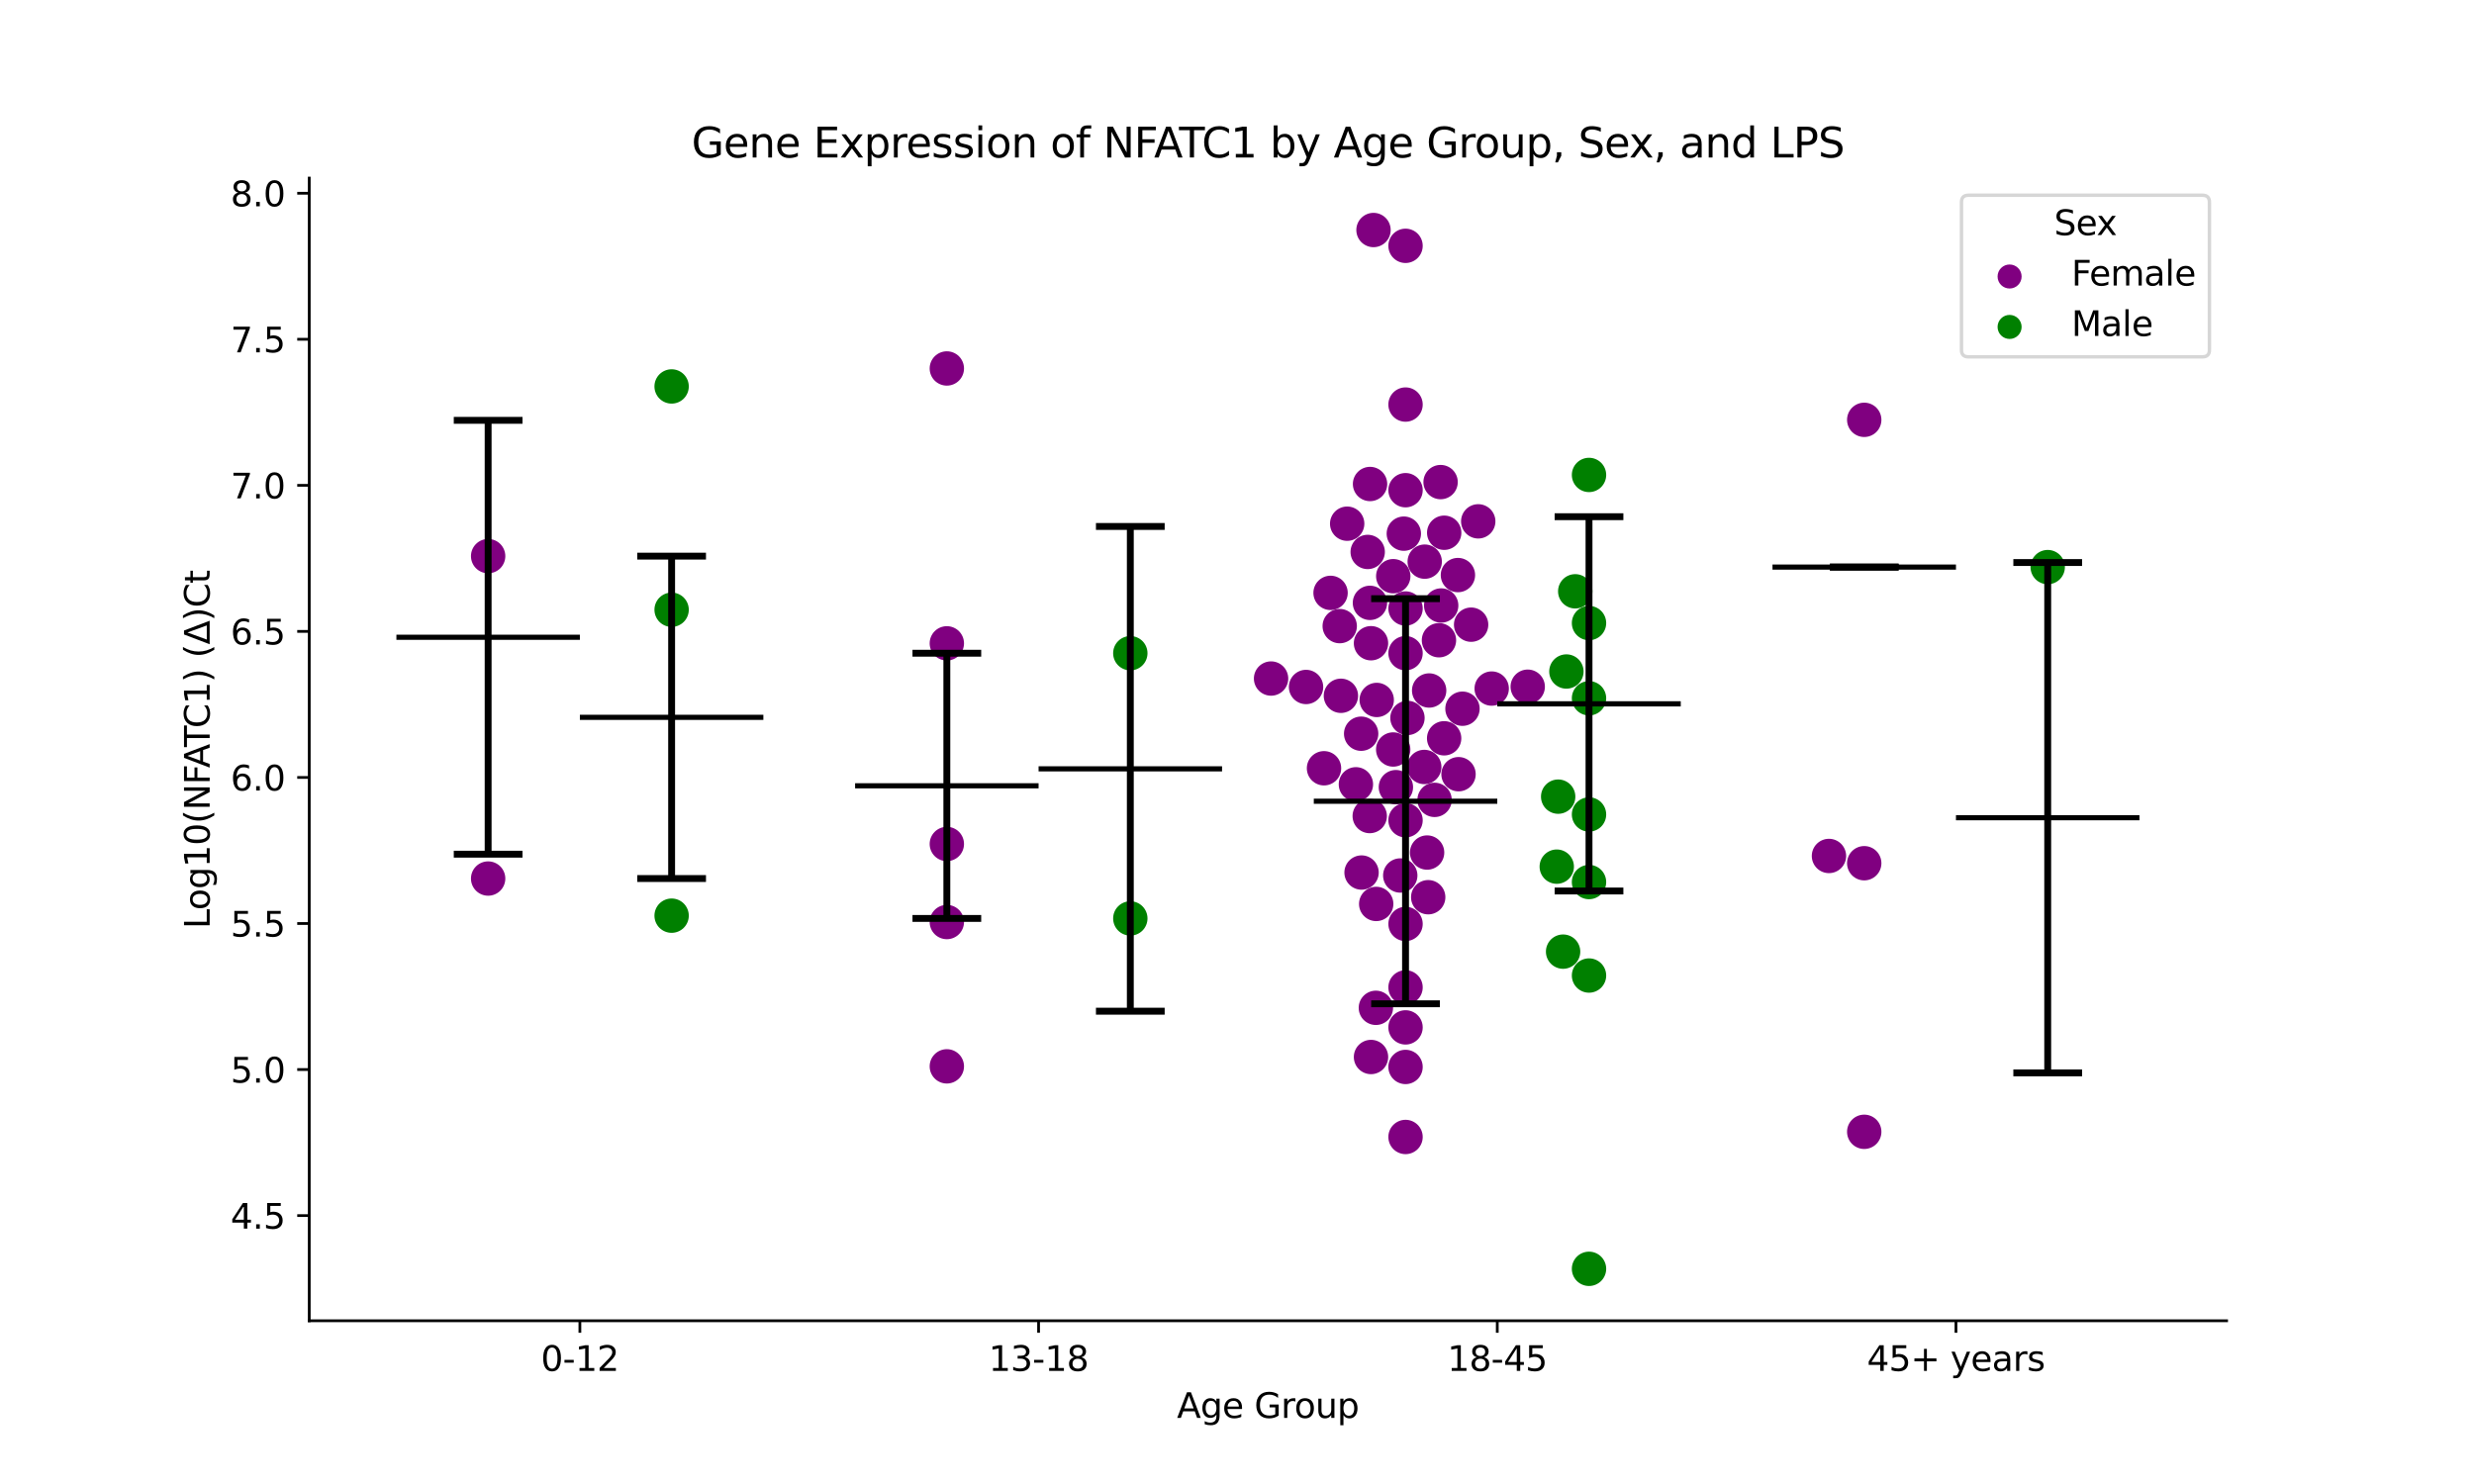 <?xml version="1.0" encoding="utf-8" standalone="no"?>
<!DOCTYPE svg PUBLIC "-//W3C//DTD SVG 1.1//EN"
  "http://www.w3.org/Graphics/SVG/1.1/DTD/svg11.dtd">
<svg xmlns:xlink="http://www.w3.org/1999/xlink" width="720pt" height="432pt" viewBox="0 0 720 432" xmlns="http://www.w3.org/2000/svg" version="1.1">
 <defs>
  <style type="text/css">*{stroke-linejoin: round; stroke-linecap: butt}</style>
 </defs>
 <g id="figure_1">
  <g id="patch_1">
   <path d="M 0 432 
L 720 432 
L 720 0 
L 0 0 
z
" style="fill: #ffffff"/>
  </g>
  <g id="axes_1">
   <g id="patch_2">
    <path d="M 90 384.48 
L 648 384.48 
L 648 51.84 
L 90 51.84 
z
" style="fill: #ffffff"/>
   </g>
   <g id="PathCollection_1">
    <defs>
     <path id="C0_0_4dd3516855" d="M 0 5 
C 1.326 5 2.598 4.473 3.536 3.536 
C 4.473 2.598 5 1.326 5 -0 
C 5 -1.326 4.473 -2.598 3.536 -3.536 
C 2.598 -4.473 1.326 -5 0 -5 
C -1.326 -5 -2.598 -4.473 -3.536 -3.536 
C -4.473 -2.598 -5 -1.326 -5 0 
C -5 1.326 -4.473 2.598 -3.536 3.536 
C -2.598 4.473 -1.326 5 0 5 
z
"/>
    </defs>
    <g clip-path="url(#pab71092d1f)">
     <use xlink:href="#C0_0_4dd3516855" x="142.062" y="161.891" style="fill: #800080"/>
    </g>
    <g clip-path="url(#pab71092d1f)">
     <use xlink:href="#C0_0_4dd3516855" x="142.062" y="255.749" style="fill: #800080"/>
    </g>
   </g>
   <g id="PathCollection_2">
    <defs>
     <path id="C1_0_93a04aa115" d="M 0 5 
C 1.326 5 2.598 4.473 3.536 3.536 
C 4.473 2.598 5 1.326 5 -0 
C 5 -1.326 4.473 -2.598 3.536 -3.536 
C 2.598 -4.473 1.326 -5 0 -5 
C -1.326 -5 -2.598 -4.473 -3.536 -3.536 
C -4.473 -2.598 -5 -1.326 -5 0 
C -5 1.326 -4.473 2.598 -3.536 3.536 
C -2.598 4.473 -1.326 5 0 5 
z
"/>
    </defs>
    <g clip-path="url(#pab71092d1f)">
     <use xlink:href="#C1_0_93a04aa115" x="195.459" y="266.556" style="fill: #008000"/>
    </g>
    <g clip-path="url(#pab71092d1f)">
     <use xlink:href="#C1_0_93a04aa115" x="195.459" y="112.495" style="fill: #008000"/>
    </g>
    <g clip-path="url(#pab71092d1f)">
     <use xlink:href="#C1_0_93a04aa115" x="195.459" y="177.498" style="fill: #008000"/>
    </g>
   </g>
   <g id="PathCollection_3">
    <defs>
     <path id="C2_0_2edaa7f73a" d="M 0 5 
C 1.326 5 2.598 4.473 3.536 3.536 
C 4.473 2.598 5 1.326 5 -0 
C 5 -1.326 4.473 -2.598 3.536 -3.536 
C 2.598 -4.473 1.326 -5 0 -5 
C -1.326 -5 -2.598 -4.473 -3.536 -3.536 
C -4.473 -2.598 -5 -1.326 -5 0 
C -5 1.326 -4.473 2.598 -3.536 3.536 
C -2.598 4.473 -1.326 5 0 5 
z
"/>
    </defs>
    <g clip-path="url(#pab71092d1f)">
     <use xlink:href="#C2_0_2edaa7f73a" x="275.555" y="245.687" style="fill: #800080"/>
    </g>
    <g clip-path="url(#pab71092d1f)">
     <use xlink:href="#C2_0_2edaa7f73a" x="275.555" y="310.422" style="fill: #800080"/>
    </g>
    <g clip-path="url(#pab71092d1f)">
     <use xlink:href="#C2_0_2edaa7f73a" x="275.555" y="107.262" style="fill: #800080"/>
    </g>
    <g clip-path="url(#pab71092d1f)">
     <use xlink:href="#C2_0_2edaa7f73a" x="275.555" y="268.411" style="fill: #800080"/>
    </g>
    <g clip-path="url(#pab71092d1f)">
     <use xlink:href="#C2_0_2edaa7f73a" x="275.555" y="187.28" style="fill: #800080"/>
    </g>
   </g>
   <g id="PathCollection_4">
    <defs>
     <path id="C3_0_cb6bc4c136" d="M 0 5 
C 1.326 5 2.598 4.473 3.536 3.536 
C 4.473 2.598 5 1.326 5 -0 
C 5 -1.326 4.473 -2.598 3.536 -3.536 
C 2.598 -4.473 1.326 -5 0 -5 
C -1.326 -5 -2.598 -4.473 -3.536 -3.536 
C -4.473 -2.598 -5 -1.326 -5 0 
C -5 1.326 -4.473 2.598 -3.536 3.536 
C -2.598 4.473 -1.326 5 0 5 
z
"/>
    </defs>
    <g clip-path="url(#pab71092d1f)">
     <use xlink:href="#C3_0_cb6bc4c136" x="328.952" y="267.358" style="fill: #008000"/>
    </g>
    <g clip-path="url(#pab71092d1f)">
     <use xlink:href="#C3_0_cb6bc4c136" x="328.952" y="190.154" style="fill: #008000"/>
    </g>
   </g>
   <g id="PathCollection_5">
    <defs>
     <path id="C4_0_6e3fc27bba" d="M 0 5 
C 1.326 5 2.598 4.473 3.536 3.536 
C 4.473 2.598 5 1.326 5 -0 
C 5 -1.326 4.473 -2.598 3.536 -3.536 
C 2.598 -4.473 1.326 -5 0 -5 
C -1.326 -5 -2.598 -4.473 -3.536 -3.536 
C -4.473 -2.598 -5 -1.326 -5 0 
C -5 1.326 -4.473 2.598 -3.536 3.536 
C -2.598 4.473 -1.326 5 0 5 
z
"/>
    </defs>
    <g clip-path="url(#pab71092d1f)">
     <use xlink:href="#C4_0_6e3fc27bba" x="409.048" y="287.431" style="fill: #800080"/>
    </g>
    <g clip-path="url(#pab71092d1f)">
     <use xlink:href="#C4_0_6e3fc27bba" x="400.663" y="203.76" style="fill: #800080"/>
    </g>
    <g clip-path="url(#pab71092d1f)">
     <use xlink:href="#C4_0_6e3fc27bba" x="409.048" y="117.77" style="fill: #800080"/>
    </g>
    <g clip-path="url(#pab71092d1f)">
     <use xlink:href="#C4_0_6e3fc27bba" x="414.497" y="223.268" style="fill: #800080"/>
    </g>
    <g clip-path="url(#pab71092d1f)">
     <use xlink:href="#C4_0_6e3fc27bba" x="389.894" y="182.263" style="fill: #800080"/>
    </g>
    <g clip-path="url(#pab71092d1f)">
     <use xlink:href="#C4_0_6e3fc27bba" x="408.549" y="155.348" style="fill: #800080"/>
    </g>
    <g clip-path="url(#pab71092d1f)">
     <use xlink:href="#C4_0_6e3fc27bba" x="398.72" y="140.895" style="fill: #800080"/>
    </g>
    <g clip-path="url(#pab71092d1f)">
     <use xlink:href="#C4_0_6e3fc27bba" x="420.3" y="155.082" style="fill: #800080"/>
    </g>
    <g clip-path="url(#pab71092d1f)">
     <use xlink:href="#C4_0_6e3fc27bba" x="434.123" y="200.446" style="fill: #800080"/>
    </g>
    <g clip-path="url(#pab71092d1f)">
     <use xlink:href="#C4_0_6e3fc27bba" x="409.048" y="268.963" style="fill: #800080"/>
    </g>
    <g clip-path="url(#pab71092d1f)">
     <use xlink:href="#C4_0_6e3fc27bba" x="415.325" y="248.18" style="fill: #800080"/>
    </g>
    <g clip-path="url(#pab71092d1f)">
     <use xlink:href="#C4_0_6e3fc27bba" x="398.037" y="160.674" style="fill: #800080"/>
    </g>
    <g clip-path="url(#pab71092d1f)">
     <use xlink:href="#C4_0_6e3fc27bba" x="409.048" y="238.784" style="fill: #800080"/>
    </g>
    <g clip-path="url(#pab71092d1f)">
     <use xlink:href="#C4_0_6e3fc27bba" x="428.135" y="181.844" style="fill: #800080"/>
    </g>
    <g clip-path="url(#pab71092d1f)">
     <use xlink:href="#C4_0_6e3fc27bba" x="380.092" y="199.983" style="fill: #800080"/>
    </g>
    <g clip-path="url(#pab71092d1f)">
     <use xlink:href="#C4_0_6e3fc27bba" x="417.5" y="232.85" style="fill: #800080"/>
    </g>
    <g clip-path="url(#pab71092d1f)">
     <use xlink:href="#C4_0_6e3fc27bba" x="409.048" y="299.077" style="fill: #800080"/>
    </g>
    <g clip-path="url(#pab71092d1f)">
     <use xlink:href="#C4_0_6e3fc27bba" x="396.25" y="254.002" style="fill: #800080"/>
    </g>
    <g clip-path="url(#pab71092d1f)">
     <use xlink:href="#C4_0_6e3fc27bba" x="392.063" y="152.45" style="fill: #800080"/>
    </g>
    <g clip-path="url(#pab71092d1f)">
     <use xlink:href="#C4_0_6e3fc27bba" x="409.048" y="177.136" style="fill: #800080"/>
    </g>
    <g clip-path="url(#pab71092d1f)">
     <use xlink:href="#C4_0_6e3fc27bba" x="415.921" y="201.005" style="fill: #800080"/>
    </g>
    <g clip-path="url(#pab71092d1f)">
     <use xlink:href="#C4_0_6e3fc27bba" x="409.048" y="330.979" style="fill: #800080"/>
    </g>
    <g clip-path="url(#pab71092d1f)">
     <use xlink:href="#C4_0_6e3fc27bba" x="409.048" y="71.562" style="fill: #800080"/>
    </g>
    <g clip-path="url(#pab71092d1f)">
     <use xlink:href="#C4_0_6e3fc27bba" x="398.69" y="175.495" style="fill: #800080"/>
    </g>
    <g clip-path="url(#pab71092d1f)">
     <use xlink:href="#C4_0_6e3fc27bba" x="418.776" y="186.377" style="fill: #800080"/>
    </g>
    <g clip-path="url(#pab71092d1f)">
     <use xlink:href="#C4_0_6e3fc27bba" x="444.608" y="199.905" style="fill: #800080"/>
    </g>
    <g clip-path="url(#pab71092d1f)">
     <use xlink:href="#C4_0_6e3fc27bba" x="424.297" y="167.405" style="fill: #800080"/>
    </g>
    <g clip-path="url(#pab71092d1f)">
     <use xlink:href="#C4_0_6e3fc27bba" x="420.284" y="214.923" style="fill: #800080"/>
    </g>
    <g clip-path="url(#pab71092d1f)">
     <use xlink:href="#C4_0_6e3fc27bba" x="409.609" y="208.996" style="fill: #800080"/>
    </g>
    <g clip-path="url(#pab71092d1f)">
     <use xlink:href="#C4_0_6e3fc27bba" x="400.511" y="263.141" style="fill: #800080"/>
    </g>
    <g clip-path="url(#pab71092d1f)">
     <use xlink:href="#C4_0_6e3fc27bba" x="390.241" y="202.549" style="fill: #800080"/>
    </g>
    <g clip-path="url(#pab71092d1f)">
     <use xlink:href="#C4_0_6e3fc27bba" x="400.417" y="293.382" style="fill: #800080"/>
    </g>
    <g clip-path="url(#pab71092d1f)">
     <use xlink:href="#C4_0_6e3fc27bba" x="424.471" y="225.372" style="fill: #800080"/>
    </g>
    <g clip-path="url(#pab71092d1f)">
     <use xlink:href="#C4_0_6e3fc27bba" x="419.251" y="140.338" style="fill: #800080"/>
    </g>
    <g clip-path="url(#pab71092d1f)">
     <use xlink:href="#C4_0_6e3fc27bba" x="415.645" y="261.183" style="fill: #800080"/>
    </g>
    <g clip-path="url(#pab71092d1f)">
     <use xlink:href="#C4_0_6e3fc27bba" x="406.241" y="229.148" style="fill: #800080"/>
    </g>
    <g clip-path="url(#pab71092d1f)">
     <use xlink:href="#C4_0_6e3fc27bba" x="387.23" y="172.59" style="fill: #800080"/>
    </g>
    <g clip-path="url(#pab71092d1f)">
     <use xlink:href="#C4_0_6e3fc27bba" x="430.207" y="151.767" style="fill: #800080"/>
    </g>
    <g clip-path="url(#pab71092d1f)">
     <use xlink:href="#C4_0_6e3fc27bba" x="425.618" y="206.31" style="fill: #800080"/>
    </g>
    <g clip-path="url(#pab71092d1f)">
     <use xlink:href="#C4_0_6e3fc27bba" x="396.131" y="213.588" style="fill: #800080"/>
    </g>
    <g clip-path="url(#pab71092d1f)">
     <use xlink:href="#C4_0_6e3fc27bba" x="394.605" y="228.318" style="fill: #800080"/>
    </g>
    <g clip-path="url(#pab71092d1f)">
     <use xlink:href="#C4_0_6e3fc27bba" x="419.423" y="176.262" style="fill: #800080"/>
    </g>
    <g clip-path="url(#pab71092d1f)">
     <use xlink:href="#C4_0_6e3fc27bba" x="409.048" y="142.699" style="fill: #800080"/>
    </g>
    <g clip-path="url(#pab71092d1f)">
     <use xlink:href="#C4_0_6e3fc27bba" x="414.631" y="163.499" style="fill: #800080"/>
    </g>
    <g clip-path="url(#pab71092d1f)">
     <use xlink:href="#C4_0_6e3fc27bba" x="405.457" y="218.181" style="fill: #800080"/>
    </g>
    <g clip-path="url(#pab71092d1f)">
     <use xlink:href="#C4_0_6e3fc27bba" x="398.997" y="187.247" style="fill: #800080"/>
    </g>
    <g clip-path="url(#pab71092d1f)">
     <use xlink:href="#C4_0_6e3fc27bba" x="407.511" y="254.86" style="fill: #800080"/>
    </g>
    <g clip-path="url(#pab71092d1f)">
     <use xlink:href="#C4_0_6e3fc27bba" x="409.048" y="190.141" style="fill: #800080"/>
    </g>
    <g clip-path="url(#pab71092d1f)">
     <use xlink:href="#C4_0_6e3fc27bba" x="405.474" y="167.733" style="fill: #800080"/>
    </g>
    <g clip-path="url(#pab71092d1f)">
     <use xlink:href="#C4_0_6e3fc27bba" x="409.048" y="310.596" style="fill: #800080"/>
    </g>
    <g clip-path="url(#pab71092d1f)">
     <use xlink:href="#C4_0_6e3fc27bba" x="399.726" y="66.96" style="fill: #800080"/>
    </g>
    <g clip-path="url(#pab71092d1f)">
     <use xlink:href="#C4_0_6e3fc27bba" x="369.914" y="197.528" style="fill: #800080"/>
    </g>
    <g clip-path="url(#pab71092d1f)">
     <use xlink:href="#C4_0_6e3fc27bba" x="385.321" y="223.646" style="fill: #800080"/>
    </g>
    <g clip-path="url(#pab71092d1f)">
     <use xlink:href="#C4_0_6e3fc27bba" x="398.999" y="307.698" style="fill: #800080"/>
    </g>
    <g clip-path="url(#pab71092d1f)">
     <use xlink:href="#C4_0_6e3fc27bba" x="398.627" y="237.555" style="fill: #800080"/>
    </g>
   </g>
   <g id="PathCollection_6">
    <defs>
     <path id="C5_0_68e9eebc07" d="M 0 5 
C 1.326 5 2.598 4.473 3.536 3.536 
C 4.473 2.598 5 1.326 5 -0 
C 5 -1.326 4.473 -2.598 3.536 -3.536 
C 2.598 -4.473 1.326 -5 0 -5 
C -1.326 -5 -2.598 -4.473 -3.536 -3.536 
C -4.473 -2.598 -5 -1.326 -5 0 
C -5 1.326 -4.473 2.598 -3.536 3.536 
C -2.598 4.473 -1.326 5 0 5 
z
"/>
    </defs>
    <g clip-path="url(#pab71092d1f)">
     <use xlink:href="#C5_0_68e9eebc07" x="462.445" y="369.36" style="fill: #008000"/>
    </g>
    <g clip-path="url(#pab71092d1f)">
     <use xlink:href="#C5_0_68e9eebc07" x="462.445" y="256.768" style="fill: #008000"/>
    </g>
    <g clip-path="url(#pab71092d1f)">
     <use xlink:href="#C5_0_68e9eebc07" x="462.445" y="203.272" style="fill: #008000"/>
    </g>
    <g clip-path="url(#pab71092d1f)">
     <use xlink:href="#C5_0_68e9eebc07" x="453.059" y="252.286" style="fill: #008000"/>
    </g>
    <g clip-path="url(#pab71092d1f)">
     <use xlink:href="#C5_0_68e9eebc07" x="454.902" y="277.026" style="fill: #008000"/>
    </g>
    <g clip-path="url(#pab71092d1f)">
     <use xlink:href="#C5_0_68e9eebc07" x="462.445" y="138.257" style="fill: #008000"/>
    </g>
    <g clip-path="url(#pab71092d1f)">
     <use xlink:href="#C5_0_68e9eebc07" x="462.445" y="283.983" style="fill: #008000"/>
    </g>
    <g clip-path="url(#pab71092d1f)">
     <use xlink:href="#C5_0_68e9eebc07" x="462.445" y="181.376" style="fill: #008000"/>
    </g>
    <g clip-path="url(#pab71092d1f)">
     <use xlink:href="#C5_0_68e9eebc07" x="455.864" y="195.479" style="fill: #008000"/>
    </g>
    <g clip-path="url(#pab71092d1f)">
     <use xlink:href="#C5_0_68e9eebc07" x="453.469" y="231.907" style="fill: #008000"/>
    </g>
    <g clip-path="url(#pab71092d1f)">
     <use xlink:href="#C5_0_68e9eebc07" x="462.445" y="237.095" style="fill: #008000"/>
    </g>
    <g clip-path="url(#pab71092d1f)">
     <use xlink:href="#C5_0_68e9eebc07" x="458.435" y="172.134" style="fill: #008000"/>
    </g>
   </g>
   <g id="PathCollection_7">
    <defs>
     <path id="C6_0_ce57828743" d="M 0 5 
C 1.326 5 2.598 4.473 3.536 3.536 
C 4.473 2.598 5 1.326 5 -0 
C 5 -1.326 4.473 -2.598 3.536 -3.536 
C 2.598 -4.473 1.326 -5 0 -5 
C -1.326 -5 -2.598 -4.473 -3.536 -3.536 
C -4.473 -2.598 -5 -1.326 -5 0 
C -5 1.326 -4.473 2.598 -3.536 3.536 
C -2.598 4.473 -1.326 5 0 5 
z
"/>
    </defs>
    <g clip-path="url(#pab71092d1f)">
     <use xlink:href="#C6_0_ce57828743" x="532.277" y="249.177" style="fill: #800080"/>
    </g>
    <g clip-path="url(#pab71092d1f)">
     <use xlink:href="#C6_0_ce57828743" x="542.541" y="329.475" style="fill: #800080"/>
    </g>
    <g clip-path="url(#pab71092d1f)">
     <use xlink:href="#C6_0_ce57828743" x="542.541" y="251.289" style="fill: #800080"/>
    </g>
    <g clip-path="url(#pab71092d1f)">
     <use xlink:href="#C6_0_ce57828743" x="542.541" y="122.215" style="fill: #800080"/>
    </g>
   </g>
   <g id="PathCollection_8">
    <defs>
     <path id="m1557b6e770" d="M 0 5 
C 1.326 5 2.598 4.473 3.536 3.536 
C 4.473 2.598 5 1.326 5 0 
C 5 -1.326 4.473 -2.598 3.536 -3.536 
C 2.598 -4.473 1.326 -5 0 -5 
C -1.326 -5 -2.598 -4.473 -3.536 -3.536 
C -4.473 -2.598 -5 -1.326 -5 0 
C -5 1.326 -4.473 2.598 -3.536 3.536 
C -2.598 4.473 -1.326 5 0 5 
z
"/>
    </defs>
    <g clip-path="url(#pab71092d1f)">
     <use xlink:href="#m1557b6e770" x="595.938" y="165.084" style="fill: #008000"/>
    </g>
   </g>
   <g id="PathCollection_9"/>
   <g id="PathCollection_10"/>
   <g id="matplotlib.axis_1">
    <g id="xtick_1">
     <g id="line2d_1">
      <defs>
       <path id="mde116b70d3" d="M 0 0 
L 0 3.5 
" style="stroke: #000000; stroke-width: 0.8"/>
      </defs>
      <g>
       <use xlink:href="#mde116b70d3" x="168.761" y="384.48" style="stroke: #000000; stroke-width: 0.8"/>
      </g>
     </g>
     <g id="text_1">
      <!-- 0-12 -->
      <g transform="translate(157.413 399.078) scale(0.1 -0.1)">
       <defs>
        <path id="DejaVuSans-30" d="M 2034 4250 
Q 1547 4250 1301 3770 
Q 1056 3291 1056 2328 
Q 1056 1369 1301 889 
Q 1547 409 2034 409 
Q 2525 409 2770 889 
Q 3016 1369 3016 2328 
Q 3016 3291 2770 3770 
Q 2525 4250 2034 4250 
z
M 2034 4750 
Q 2819 4750 3233 4129 
Q 3647 3509 3647 2328 
Q 3647 1150 3233 529 
Q 2819 -91 2034 -91 
Q 1250 -91 836 529 
Q 422 1150 422 2328 
Q 422 3509 836 4129 
Q 1250 4750 2034 4750 
z
" transform="scale(0.016)"/>
        <path id="DejaVuSans-2d" d="M 313 2009 
L 1997 2009 
L 1997 1497 
L 313 1497 
L 313 2009 
z
" transform="scale(0.016)"/>
        <path id="DejaVuSans-31" d="M 794 531 
L 1825 531 
L 1825 4091 
L 703 3866 
L 703 4441 
L 1819 4666 
L 2450 4666 
L 2450 531 
L 3481 531 
L 3481 0 
L 794 0 
L 794 531 
z
" transform="scale(0.016)"/>
        <path id="DejaVuSans-32" d="M 1228 531 
L 3431 531 
L 3431 0 
L 469 0 
L 469 531 
Q 828 903 1448 1529 
Q 2069 2156 2228 2338 
Q 2531 2678 2651 2914 
Q 2772 3150 2772 3378 
Q 2772 3750 2511 3984 
Q 2250 4219 1831 4219 
Q 1534 4219 1204 4116 
Q 875 4013 500 3803 
L 500 4441 
Q 881 4594 1212 4672 
Q 1544 4750 1819 4750 
Q 2544 4750 2975 4387 
Q 3406 4025 3406 3419 
Q 3406 3131 3298 2873 
Q 3191 2616 2906 2266 
Q 2828 2175 2409 1742 
Q 1991 1309 1228 531 
z
" transform="scale(0.016)"/>
       </defs>
       <use xlink:href="#DejaVuSans-30"/>
       <use xlink:href="#DejaVuSans-2d" x="63.623"/>
       <use xlink:href="#DejaVuSans-31" x="99.707"/>
       <use xlink:href="#DejaVuSans-32" x="163.33"/>
      </g>
     </g>
    </g>
    <g id="xtick_2">
     <g id="line2d_2">
      <g>
       <use xlink:href="#mde116b70d3" x="302.254" y="384.48" style="stroke: #000000; stroke-width: 0.8"/>
      </g>
     </g>
     <g id="text_2">
      <!-- 13-18 -->
      <g transform="translate(287.725 399.078) scale(0.1 -0.1)">
       <defs>
        <path id="DejaVuSans-33" d="M 2597 2516 
Q 3050 2419 3304 2112 
Q 3559 1806 3559 1356 
Q 3559 666 3084 287 
Q 2609 -91 1734 -91 
Q 1441 -91 1130 -33 
Q 819 25 488 141 
L 488 750 
Q 750 597 1062 519 
Q 1375 441 1716 441 
Q 2309 441 2620 675 
Q 2931 909 2931 1356 
Q 2931 1769 2642 2001 
Q 2353 2234 1838 2234 
L 1294 2234 
L 1294 2753 
L 1863 2753 
Q 2328 2753 2575 2939 
Q 2822 3125 2822 3475 
Q 2822 3834 2567 4026 
Q 2313 4219 1838 4219 
Q 1578 4219 1281 4162 
Q 984 4106 628 3988 
L 628 4550 
Q 988 4650 1302 4700 
Q 1616 4750 1894 4750 
Q 2613 4750 3031 4423 
Q 3450 4097 3450 3541 
Q 3450 3153 3228 2886 
Q 3006 2619 2597 2516 
z
" transform="scale(0.016)"/>
        <path id="DejaVuSans-38" d="M 2034 2216 
Q 1584 2216 1326 1975 
Q 1069 1734 1069 1313 
Q 1069 891 1326 650 
Q 1584 409 2034 409 
Q 2484 409 2743 651 
Q 3003 894 3003 1313 
Q 3003 1734 2745 1975 
Q 2488 2216 2034 2216 
z
M 1403 2484 
Q 997 2584 770 2862 
Q 544 3141 544 3541 
Q 544 4100 942 4425 
Q 1341 4750 2034 4750 
Q 2731 4750 3128 4425 
Q 3525 4100 3525 3541 
Q 3525 3141 3298 2862 
Q 3072 2584 2669 2484 
Q 3125 2378 3379 2068 
Q 3634 1759 3634 1313 
Q 3634 634 3220 271 
Q 2806 -91 2034 -91 
Q 1263 -91 848 271 
Q 434 634 434 1313 
Q 434 1759 690 2068 
Q 947 2378 1403 2484 
z
M 1172 3481 
Q 1172 3119 1398 2916 
Q 1625 2713 2034 2713 
Q 2441 2713 2670 2916 
Q 2900 3119 2900 3481 
Q 2900 3844 2670 4047 
Q 2441 4250 2034 4250 
Q 1625 4250 1398 4047 
Q 1172 3844 1172 3481 
z
" transform="scale(0.016)"/>
       </defs>
       <use xlink:href="#DejaVuSans-31"/>
       <use xlink:href="#DejaVuSans-33" x="63.623"/>
       <use xlink:href="#DejaVuSans-2d" x="127.246"/>
       <use xlink:href="#DejaVuSans-31" x="163.33"/>
       <use xlink:href="#DejaVuSans-38" x="226.953"/>
      </g>
     </g>
    </g>
    <g id="xtick_3">
     <g id="line2d_3">
      <g>
       <use xlink:href="#mde116b70d3" x="435.746" y="384.48" style="stroke: #000000; stroke-width: 0.8"/>
      </g>
     </g>
     <g id="text_3">
      <!-- 18-45 -->
      <g transform="translate(421.218 399.078) scale(0.1 -0.1)">
       <defs>
        <path id="DejaVuSans-34" d="M 2419 4116 
L 825 1625 
L 2419 1625 
L 2419 4116 
z
M 2253 4666 
L 3047 4666 
L 3047 1625 
L 3713 1625 
L 3713 1100 
L 3047 1100 
L 3047 0 
L 2419 0 
L 2419 1100 
L 313 1100 
L 313 1709 
L 2253 4666 
z
" transform="scale(0.016)"/>
        <path id="DejaVuSans-35" d="M 691 4666 
L 3169 4666 
L 3169 4134 
L 1269 4134 
L 1269 2991 
Q 1406 3038 1543 3061 
Q 1681 3084 1819 3084 
Q 2600 3084 3056 2656 
Q 3513 2228 3513 1497 
Q 3513 744 3044 326 
Q 2575 -91 1722 -91 
Q 1428 -91 1123 -41 
Q 819 9 494 109 
L 494 744 
Q 775 591 1075 516 
Q 1375 441 1709 441 
Q 2250 441 2565 725 
Q 2881 1009 2881 1497 
Q 2881 1984 2565 2268 
Q 2250 2553 1709 2553 
Q 1456 2553 1204 2497 
Q 953 2441 691 2322 
L 691 4666 
z
" transform="scale(0.016)"/>
       </defs>
       <use xlink:href="#DejaVuSans-31"/>
       <use xlink:href="#DejaVuSans-38" x="63.623"/>
       <use xlink:href="#DejaVuSans-2d" x="127.246"/>
       <use xlink:href="#DejaVuSans-34" x="163.33"/>
       <use xlink:href="#DejaVuSans-35" x="226.953"/>
      </g>
     </g>
    </g>
    <g id="xtick_4">
     <g id="line2d_4">
      <g>
       <use xlink:href="#mde116b70d3" x="569.239" y="384.48" style="stroke: #000000; stroke-width: 0.8"/>
      </g>
     </g>
     <g id="text_4">
      <!-- 45+ years -->
      <g transform="translate(543.338 399.078) scale(0.1 -0.1)">
       <defs>
        <path id="DejaVuSans-2b" d="M 2944 4013 
L 2944 2272 
L 4684 2272 
L 4684 1741 
L 2944 1741 
L 2944 0 
L 2419 0 
L 2419 1741 
L 678 1741 
L 678 2272 
L 2419 2272 
L 2419 4013 
L 2944 4013 
z
" transform="scale(0.016)"/>
        <path id="DejaVuSans-20" transform="scale(0.016)"/>
        <path id="DejaVuSans-79" d="M 2059 -325 
Q 1816 -950 1584 -1140 
Q 1353 -1331 966 -1331 
L 506 -1331 
L 506 -850 
L 844 -850 
Q 1081 -850 1212 -737 
Q 1344 -625 1503 -206 
L 1606 56 
L 191 3500 
L 800 3500 
L 1894 763 
L 2988 3500 
L 3597 3500 
L 2059 -325 
z
" transform="scale(0.016)"/>
        <path id="DejaVuSans-65" d="M 3597 1894 
L 3597 1613 
L 953 1613 
Q 991 1019 1311 708 
Q 1631 397 2203 397 
Q 2534 397 2845 478 
Q 3156 559 3463 722 
L 3463 178 
Q 3153 47 2828 -22 
Q 2503 -91 2169 -91 
Q 1331 -91 842 396 
Q 353 884 353 1716 
Q 353 2575 817 3079 
Q 1281 3584 2069 3584 
Q 2775 3584 3186 3129 
Q 3597 2675 3597 1894 
z
M 3022 2063 
Q 3016 2534 2758 2815 
Q 2500 3097 2075 3097 
Q 1594 3097 1305 2825 
Q 1016 2553 972 2059 
L 3022 2063 
z
" transform="scale(0.016)"/>
        <path id="DejaVuSans-61" d="M 2194 1759 
Q 1497 1759 1228 1600 
Q 959 1441 959 1056 
Q 959 750 1161 570 
Q 1363 391 1709 391 
Q 2188 391 2477 730 
Q 2766 1069 2766 1631 
L 2766 1759 
L 2194 1759 
z
M 3341 1997 
L 3341 0 
L 2766 0 
L 2766 531 
Q 2569 213 2275 61 
Q 1981 -91 1556 -91 
Q 1019 -91 701 211 
Q 384 513 384 1019 
Q 384 1609 779 1909 
Q 1175 2209 1959 2209 
L 2766 2209 
L 2766 2266 
Q 2766 2663 2505 2880 
Q 2244 3097 1772 3097 
Q 1472 3097 1187 3025 
Q 903 2953 641 2809 
L 641 3341 
Q 956 3463 1253 3523 
Q 1550 3584 1831 3584 
Q 2591 3584 2966 3190 
Q 3341 2797 3341 1997 
z
" transform="scale(0.016)"/>
        <path id="DejaVuSans-72" d="M 2631 2963 
Q 2534 3019 2420 3045 
Q 2306 3072 2169 3072 
Q 1681 3072 1420 2755 
Q 1159 2438 1159 1844 
L 1159 0 
L 581 0 
L 581 3500 
L 1159 3500 
L 1159 2956 
Q 1341 3275 1631 3429 
Q 1922 3584 2338 3584 
Q 2397 3584 2469 3576 
Q 2541 3569 2628 3553 
L 2631 2963 
z
" transform="scale(0.016)"/>
        <path id="DejaVuSans-73" d="M 2834 3397 
L 2834 2853 
Q 2591 2978 2328 3040 
Q 2066 3103 1784 3103 
Q 1356 3103 1142 2972 
Q 928 2841 928 2578 
Q 928 2378 1081 2264 
Q 1234 2150 1697 2047 
L 1894 2003 
Q 2506 1872 2764 1633 
Q 3022 1394 3022 966 
Q 3022 478 2636 193 
Q 2250 -91 1575 -91 
Q 1294 -91 989 -36 
Q 684 19 347 128 
L 347 722 
Q 666 556 975 473 
Q 1284 391 1588 391 
Q 1994 391 2212 530 
Q 2431 669 2431 922 
Q 2431 1156 2273 1281 
Q 2116 1406 1581 1522 
L 1381 1569 
Q 847 1681 609 1914 
Q 372 2147 372 2553 
Q 372 3047 722 3315 
Q 1072 3584 1716 3584 
Q 2034 3584 2315 3537 
Q 2597 3491 2834 3397 
z
" transform="scale(0.016)"/>
       </defs>
       <use xlink:href="#DejaVuSans-34"/>
       <use xlink:href="#DejaVuSans-35" x="63.623"/>
       <use xlink:href="#DejaVuSans-2b" x="127.246"/>
       <use xlink:href="#DejaVuSans-20" x="211.035"/>
       <use xlink:href="#DejaVuSans-79" x="242.822"/>
       <use xlink:href="#DejaVuSans-65" x="302.002"/>
       <use xlink:href="#DejaVuSans-61" x="363.525"/>
       <use xlink:href="#DejaVuSans-72" x="424.805"/>
       <use xlink:href="#DejaVuSans-73" x="465.918"/>
      </g>
     </g>
    </g>
    <g id="text_5">
     <!-- Age Group -->
     <g transform="translate(342.52 412.757) scale(0.1 -0.1)">
      <defs>
       <path id="DejaVuSans-41" d="M 2188 4044 
L 1331 1722 
L 3047 1722 
L 2188 4044 
z
M 1831 4666 
L 2547 4666 
L 4325 0 
L 3669 0 
L 3244 1197 
L 1141 1197 
L 716 0 
L 50 0 
L 1831 4666 
z
" transform="scale(0.016)"/>
       <path id="DejaVuSans-67" d="M 2906 1791 
Q 2906 2416 2648 2759 
Q 2391 3103 1925 3103 
Q 1463 3103 1205 2759 
Q 947 2416 947 1791 
Q 947 1169 1205 825 
Q 1463 481 1925 481 
Q 2391 481 2648 825 
Q 2906 1169 2906 1791 
z
M 3481 434 
Q 3481 -459 3084 -895 
Q 2688 -1331 1869 -1331 
Q 1566 -1331 1297 -1286 
Q 1028 -1241 775 -1147 
L 775 -588 
Q 1028 -725 1275 -790 
Q 1522 -856 1778 -856 
Q 2344 -856 2625 -561 
Q 2906 -266 2906 331 
L 2906 616 
Q 2728 306 2450 153 
Q 2172 0 1784 0 
Q 1141 0 747 490 
Q 353 981 353 1791 
Q 353 2603 747 3093 
Q 1141 3584 1784 3584 
Q 2172 3584 2450 3431 
Q 2728 3278 2906 2969 
L 2906 3500 
L 3481 3500 
L 3481 434 
z
" transform="scale(0.016)"/>
       <path id="DejaVuSans-47" d="M 3809 666 
L 3809 1919 
L 2778 1919 
L 2778 2438 
L 4434 2438 
L 4434 434 
Q 4069 175 3628 42 
Q 3188 -91 2688 -91 
Q 1594 -91 976 548 
Q 359 1188 359 2328 
Q 359 3472 976 4111 
Q 1594 4750 2688 4750 
Q 3144 4750 3555 4637 
Q 3966 4525 4313 4306 
L 4313 3634 
Q 3963 3931 3569 4081 
Q 3175 4231 2741 4231 
Q 1884 4231 1454 3753 
Q 1025 3275 1025 2328 
Q 1025 1384 1454 906 
Q 1884 428 2741 428 
Q 3075 428 3337 486 
Q 3600 544 3809 666 
z
" transform="scale(0.016)"/>
       <path id="DejaVuSans-6f" d="M 1959 3097 
Q 1497 3097 1228 2736 
Q 959 2375 959 1747 
Q 959 1119 1226 758 
Q 1494 397 1959 397 
Q 2419 397 2687 759 
Q 2956 1122 2956 1747 
Q 2956 2369 2687 2733 
Q 2419 3097 1959 3097 
z
M 1959 3584 
Q 2709 3584 3137 3096 
Q 3566 2609 3566 1747 
Q 3566 888 3137 398 
Q 2709 -91 1959 -91 
Q 1206 -91 779 398 
Q 353 888 353 1747 
Q 353 2609 779 3096 
Q 1206 3584 1959 3584 
z
" transform="scale(0.016)"/>
       <path id="DejaVuSans-75" d="M 544 1381 
L 544 3500 
L 1119 3500 
L 1119 1403 
Q 1119 906 1312 657 
Q 1506 409 1894 409 
Q 2359 409 2629 706 
Q 2900 1003 2900 1516 
L 2900 3500 
L 3475 3500 
L 3475 0 
L 2900 0 
L 2900 538 
Q 2691 219 2414 64 
Q 2138 -91 1772 -91 
Q 1169 -91 856 284 
Q 544 659 544 1381 
z
M 1991 3584 
L 1991 3584 
z
" transform="scale(0.016)"/>
       <path id="DejaVuSans-70" d="M 1159 525 
L 1159 -1331 
L 581 -1331 
L 581 3500 
L 1159 3500 
L 1159 2969 
Q 1341 3281 1617 3432 
Q 1894 3584 2278 3584 
Q 2916 3584 3314 3078 
Q 3713 2572 3713 1747 
Q 3713 922 3314 415 
Q 2916 -91 2278 -91 
Q 1894 -91 1617 61 
Q 1341 213 1159 525 
z
M 3116 1747 
Q 3116 2381 2855 2742 
Q 2594 3103 2138 3103 
Q 1681 3103 1420 2742 
Q 1159 2381 1159 1747 
Q 1159 1113 1420 752 
Q 1681 391 2138 391 
Q 2594 391 2855 752 
Q 3116 1113 3116 1747 
z
" transform="scale(0.016)"/>
      </defs>
      <use xlink:href="#DejaVuSans-41"/>
      <use xlink:href="#DejaVuSans-67" x="68.408"/>
      <use xlink:href="#DejaVuSans-65" x="131.885"/>
      <use xlink:href="#DejaVuSans-20" x="193.408"/>
      <use xlink:href="#DejaVuSans-47" x="225.195"/>
      <use xlink:href="#DejaVuSans-72" x="302.686"/>
      <use xlink:href="#DejaVuSans-6f" x="341.549"/>
      <use xlink:href="#DejaVuSans-75" x="402.73"/>
      <use xlink:href="#DejaVuSans-70" x="466.109"/>
     </g>
    </g>
   </g>
   <g id="matplotlib.axis_2">
    <g id="ytick_1">
     <g id="line2d_5">
      <defs>
       <path id="mad4dab2ceb" d="M 0 0 
L -3.5 0 
" style="stroke: #000000; stroke-width: 0.8"/>
      </defs>
      <g>
       <use xlink:href="#mad4dab2ceb" x="90" y="353.867" style="stroke: #000000; stroke-width: 0.8"/>
      </g>
     </g>
     <g id="text_6">
      <!-- 4.5 -->
      <g transform="translate(67.097 357.667) scale(0.1 -0.1)">
       <defs>
        <path id="DejaVuSans-2e" d="M 684 794 
L 1344 794 
L 1344 0 
L 684 0 
L 684 794 
z
" transform="scale(0.016)"/>
       </defs>
       <use xlink:href="#DejaVuSans-34"/>
       <use xlink:href="#DejaVuSans-2e" x="63.623"/>
       <use xlink:href="#DejaVuSans-35" x="95.41"/>
      </g>
     </g>
    </g>
    <g id="ytick_2">
     <g id="line2d_6">
      <g>
       <use xlink:href="#mad4dab2ceb" x="90" y="311.351" style="stroke: #000000; stroke-width: 0.8"/>
      </g>
     </g>
     <g id="text_7">
      <!-- 5.0 -->
      <g transform="translate(67.097 315.15) scale(0.1 -0.1)">
       <use xlink:href="#DejaVuSans-35"/>
       <use xlink:href="#DejaVuSans-2e" x="63.623"/>
       <use xlink:href="#DejaVuSans-30" x="95.41"/>
      </g>
     </g>
    </g>
    <g id="ytick_3">
     <g id="line2d_7">
      <g>
       <use xlink:href="#mad4dab2ceb" x="90" y="268.834" style="stroke: #000000; stroke-width: 0.8"/>
      </g>
     </g>
     <g id="text_8">
      <!-- 5.5 -->
      <g transform="translate(67.097 272.634) scale(0.1 -0.1)">
       <use xlink:href="#DejaVuSans-35"/>
       <use xlink:href="#DejaVuSans-2e" x="63.623"/>
       <use xlink:href="#DejaVuSans-35" x="95.41"/>
      </g>
     </g>
    </g>
    <g id="ytick_4">
     <g id="line2d_8">
      <g>
       <use xlink:href="#mad4dab2ceb" x="90" y="226.318" style="stroke: #000000; stroke-width: 0.8"/>
      </g>
     </g>
     <g id="text_9">
      <!-- 6.0 -->
      <g transform="translate(67.097 230.117) scale(0.1 -0.1)">
       <defs>
        <path id="DejaVuSans-36" d="M 2113 2584 
Q 1688 2584 1439 2293 
Q 1191 2003 1191 1497 
Q 1191 994 1439 701 
Q 1688 409 2113 409 
Q 2538 409 2786 701 
Q 3034 994 3034 1497 
Q 3034 2003 2786 2293 
Q 2538 2584 2113 2584 
z
M 3366 4563 
L 3366 3988 
Q 3128 4100 2886 4159 
Q 2644 4219 2406 4219 
Q 1781 4219 1451 3797 
Q 1122 3375 1075 2522 
Q 1259 2794 1537 2939 
Q 1816 3084 2150 3084 
Q 2853 3084 3261 2657 
Q 3669 2231 3669 1497 
Q 3669 778 3244 343 
Q 2819 -91 2113 -91 
Q 1303 -91 875 529 
Q 447 1150 447 2328 
Q 447 3434 972 4092 
Q 1497 4750 2381 4750 
Q 2619 4750 2861 4703 
Q 3103 4656 3366 4563 
z
" transform="scale(0.016)"/>
       </defs>
       <use xlink:href="#DejaVuSans-36"/>
       <use xlink:href="#DejaVuSans-2e" x="63.623"/>
       <use xlink:href="#DejaVuSans-30" x="95.41"/>
      </g>
     </g>
    </g>
    <g id="ytick_5">
     <g id="line2d_9">
      <g>
       <use xlink:href="#mad4dab2ceb" x="90" y="183.801" style="stroke: #000000; stroke-width: 0.8"/>
      </g>
     </g>
     <g id="text_10">
      <!-- 6.5 -->
      <g transform="translate(67.097 187.601) scale(0.1 -0.1)">
       <use xlink:href="#DejaVuSans-36"/>
       <use xlink:href="#DejaVuSans-2e" x="63.623"/>
       <use xlink:href="#DejaVuSans-35" x="95.41"/>
      </g>
     </g>
    </g>
    <g id="ytick_6">
     <g id="line2d_10">
      <g>
       <use xlink:href="#mad4dab2ceb" x="90" y="141.285" style="stroke: #000000; stroke-width: 0.8"/>
      </g>
     </g>
     <g id="text_11">
      <!-- 7.0 -->
      <g transform="translate(67.097 145.084) scale(0.1 -0.1)">
       <defs>
        <path id="DejaVuSans-37" d="M 525 4666 
L 3525 4666 
L 3525 4397 
L 1831 0 
L 1172 0 
L 2766 4134 
L 525 4134 
L 525 4666 
z
" transform="scale(0.016)"/>
       </defs>
       <use xlink:href="#DejaVuSans-37"/>
       <use xlink:href="#DejaVuSans-2e" x="63.623"/>
       <use xlink:href="#DejaVuSans-30" x="95.41"/>
      </g>
     </g>
    </g>
    <g id="ytick_7">
     <g id="line2d_11">
      <g>
       <use xlink:href="#mad4dab2ceb" x="90" y="98.768" style="stroke: #000000; stroke-width: 0.8"/>
      </g>
     </g>
     <g id="text_12">
      <!-- 7.5 -->
      <g transform="translate(67.097 102.568) scale(0.1 -0.1)">
       <use xlink:href="#DejaVuSans-37"/>
       <use xlink:href="#DejaVuSans-2e" x="63.623"/>
       <use xlink:href="#DejaVuSans-35" x="95.41"/>
      </g>
     </g>
    </g>
    <g id="ytick_8">
     <g id="line2d_12">
      <g>
       <use xlink:href="#mad4dab2ceb" x="90" y="56.252" style="stroke: #000000; stroke-width: 0.8"/>
      </g>
     </g>
     <g id="text_13">
      <!-- 8.0 -->
      <g transform="translate(67.097 60.051) scale(0.1 -0.1)">
       <use xlink:href="#DejaVuSans-38"/>
       <use xlink:href="#DejaVuSans-2e" x="63.623"/>
       <use xlink:href="#DejaVuSans-30" x="95.41"/>
      </g>
     </g>
    </g>
    <g id="text_14">
     <!-- Log10(NFATC1) (Δ)Ct -->
     <g transform="translate(61.017 270.344) rotate(-90) scale(0.1 -0.1)">
      <defs>
       <path id="DejaVuSans-4c" d="M 628 4666 
L 1259 4666 
L 1259 531 
L 3531 531 
L 3531 0 
L 628 0 
L 628 4666 
z
" transform="scale(0.016)"/>
       <path id="DejaVuSans-28" d="M 1984 4856 
Q 1566 4138 1362 3434 
Q 1159 2731 1159 2009 
Q 1159 1288 1364 580 
Q 1569 -128 1984 -844 
L 1484 -844 
Q 1016 -109 783 600 
Q 550 1309 550 2009 
Q 550 2706 781 3412 
Q 1013 4119 1484 4856 
L 1984 4856 
z
" transform="scale(0.016)"/>
       <path id="DejaVuSans-4e" d="M 628 4666 
L 1478 4666 
L 3547 763 
L 3547 4666 
L 4159 4666 
L 4159 0 
L 3309 0 
L 1241 3903 
L 1241 0 
L 628 0 
L 628 4666 
z
" transform="scale(0.016)"/>
       <path id="DejaVuSans-46" d="M 628 4666 
L 3309 4666 
L 3309 4134 
L 1259 4134 
L 1259 2759 
L 3109 2759 
L 3109 2228 
L 1259 2228 
L 1259 0 
L 628 0 
L 628 4666 
z
" transform="scale(0.016)"/>
       <path id="DejaVuSans-54" d="M -19 4666 
L 3928 4666 
L 3928 4134 
L 2272 4134 
L 2272 0 
L 1638 0 
L 1638 4134 
L -19 4134 
L -19 4666 
z
" transform="scale(0.016)"/>
       <path id="DejaVuSans-43" d="M 4122 4306 
L 4122 3641 
Q 3803 3938 3442 4084 
Q 3081 4231 2675 4231 
Q 1875 4231 1450 3742 
Q 1025 3253 1025 2328 
Q 1025 1406 1450 917 
Q 1875 428 2675 428 
Q 3081 428 3442 575 
Q 3803 722 4122 1019 
L 4122 359 
Q 3791 134 3420 21 
Q 3050 -91 2638 -91 
Q 1578 -91 968 557 
Q 359 1206 359 2328 
Q 359 3453 968 4101 
Q 1578 4750 2638 4750 
Q 3056 4750 3426 4639 
Q 3797 4528 4122 4306 
z
" transform="scale(0.016)"/>
       <path id="DejaVuSans-29" d="M 513 4856 
L 1013 4856 
Q 1481 4119 1714 3412 
Q 1947 2706 1947 2009 
Q 1947 1309 1714 600 
Q 1481 -109 1013 -844 
L 513 -844 
Q 928 -128 1133 580 
Q 1338 1288 1338 2009 
Q 1338 2731 1133 3434 
Q 928 4138 513 4856 
z
" transform="scale(0.016)"/>
       <path id="DejaVuSans-394" d="M 2188 4044 
L 906 525 
L 3472 525 
L 2188 4044 
z
M 50 0 
L 1831 4666 
L 2547 4666 
L 4325 0 
L 50 0 
z
" transform="scale(0.016)"/>
       <path id="DejaVuSans-74" d="M 1172 4494 
L 1172 3500 
L 2356 3500 
L 2356 3053 
L 1172 3053 
L 1172 1153 
Q 1172 725 1289 603 
Q 1406 481 1766 481 
L 2356 481 
L 2356 0 
L 1766 0 
Q 1100 0 847 248 
Q 594 497 594 1153 
L 594 3053 
L 172 3053 
L 172 3500 
L 594 3500 
L 594 4494 
L 1172 4494 
z
" transform="scale(0.016)"/>
      </defs>
      <use xlink:href="#DejaVuSans-4c"/>
      <use xlink:href="#DejaVuSans-6f" x="53.963"/>
      <use xlink:href="#DejaVuSans-67" x="115.145"/>
      <use xlink:href="#DejaVuSans-31" x="178.621"/>
      <use xlink:href="#DejaVuSans-30" x="242.244"/>
      <use xlink:href="#DejaVuSans-28" x="305.867"/>
      <use xlink:href="#DejaVuSans-4e" x="344.881"/>
      <use xlink:href="#DejaVuSans-46" x="419.686"/>
      <use xlink:href="#DejaVuSans-41" x="468.08"/>
      <use xlink:href="#DejaVuSans-54" x="528.738"/>
      <use xlink:href="#DejaVuSans-43" x="583.947"/>
      <use xlink:href="#DejaVuSans-31" x="653.771"/>
      <use xlink:href="#DejaVuSans-29" x="717.395"/>
      <use xlink:href="#DejaVuSans-20" x="756.408"/>
      <use xlink:href="#DejaVuSans-28" x="788.195"/>
      <use xlink:href="#DejaVuSans-394" x="827.209"/>
      <use xlink:href="#DejaVuSans-29" x="895.617"/>
      <use xlink:href="#DejaVuSans-43" x="934.631"/>
      <use xlink:href="#DejaVuSans-74" x="1004.455"/>
     </g>
    </g>
   </g>
   <g id="LineCollection_1">
    <path d="M 142.062 248.666 
L 142.062 122.366 
" clip-path="url(#pab71092d1f)" style="fill: none; stroke: #000000; stroke-width: 2"/>
   </g>
   <g id="line2d_13">
    <defs>
     <path id="mf086cbf7d8" d="M 10 0 
L -10 -0 
" style="stroke: #000000; stroke-width: 2"/>
    </defs>
    <g clip-path="url(#pab71092d1f)">
     <use xlink:href="#mf086cbf7d8" x="142.062" y="248.666" style="stroke: #000000; stroke-width: 2"/>
    </g>
   </g>
   <g id="line2d_14">
    <g clip-path="url(#pab71092d1f)">
     <use xlink:href="#mf086cbf7d8" x="142.062" y="122.366" style="stroke: #000000; stroke-width: 2"/>
    </g>
   </g>
   <g id="LineCollection_2">
    <path d="M 115.364 185.516 
L 168.761 185.516 
" clip-path="url(#pab71092d1f)" style="fill: none; stroke: #000000; stroke-width: 1.5"/>
   </g>
   <g id="LineCollection_3">
    <path d="M 195.459 255.749 
L 195.459 161.891 
" clip-path="url(#pab71092d1f)" style="fill: none; stroke: #000000; stroke-width: 2"/>
   </g>
   <g id="line2d_15">
    <g clip-path="url(#pab71092d1f)">
     <use xlink:href="#mf086cbf7d8" x="195.459" y="255.749" style="stroke: #000000; stroke-width: 2"/>
    </g>
   </g>
   <g id="line2d_16">
    <g clip-path="url(#pab71092d1f)">
     <use xlink:href="#mf086cbf7d8" x="195.459" y="161.891" style="stroke: #000000; stroke-width: 2"/>
    </g>
   </g>
   <g id="LineCollection_4">
    <path d="M 168.761 208.82 
L 222.158 208.82 
" clip-path="url(#pab71092d1f)" style="fill: none; stroke: #000000; stroke-width: 1.5"/>
   </g>
   <g id="LineCollection_5">
    <path d="M 275.555 267.358 
L 275.555 190.154 
" clip-path="url(#pab71092d1f)" style="fill: none; stroke: #000000; stroke-width: 2"/>
   </g>
   <g id="line2d_17">
    <g clip-path="url(#pab71092d1f)">
     <use xlink:href="#mf086cbf7d8" x="275.555" y="267.358" style="stroke: #000000; stroke-width: 2"/>
    </g>
   </g>
   <g id="line2d_18">
    <g clip-path="url(#pab71092d1f)">
     <use xlink:href="#mf086cbf7d8" x="275.555" y="190.154" style="stroke: #000000; stroke-width: 2"/>
    </g>
   </g>
   <g id="LineCollection_6">
    <path d="M 248.856 228.756 
L 302.254 228.756 
" clip-path="url(#pab71092d1f)" style="fill: none; stroke: #000000; stroke-width: 1.5"/>
   </g>
   <g id="LineCollection_7">
    <path d="M 328.952 294.364 
L 328.952 153.261 
" clip-path="url(#pab71092d1f)" style="fill: none; stroke: #000000; stroke-width: 2"/>
   </g>
   <g id="line2d_19">
    <g clip-path="url(#pab71092d1f)">
     <use xlink:href="#mf086cbf7d8" x="328.952" y="294.364" style="stroke: #000000; stroke-width: 2"/>
    </g>
   </g>
   <g id="line2d_20">
    <g clip-path="url(#pab71092d1f)">
     <use xlink:href="#mf086cbf7d8" x="328.952" y="153.261" style="stroke: #000000; stroke-width: 2"/>
    </g>
   </g>
   <g id="LineCollection_8">
    <path d="M 302.254 223.812 
L 355.651 223.812 
" clip-path="url(#pab71092d1f)" style="fill: none; stroke: #000000; stroke-width: 1.5"/>
   </g>
   <g id="LineCollection_9">
    <path d="M 409.048 292.211 
L 409.048 174.28 
" clip-path="url(#pab71092d1f)" style="fill: none; stroke: #000000; stroke-width: 2"/>
   </g>
   <g id="line2d_21">
    <g clip-path="url(#pab71092d1f)">
     <use xlink:href="#mf086cbf7d8" x="409.048" y="292.211" style="stroke: #000000; stroke-width: 2"/>
    </g>
   </g>
   <g id="line2d_22">
    <g clip-path="url(#pab71092d1f)">
     <use xlink:href="#mf086cbf7d8" x="409.048" y="174.28" style="stroke: #000000; stroke-width: 2"/>
    </g>
   </g>
   <g id="LineCollection_10">
    <path d="M 382.349 233.245 
L 435.746 233.245 
" clip-path="url(#pab71092d1f)" style="fill: none; stroke: #000000; stroke-width: 1.5"/>
   </g>
   <g id="LineCollection_11">
    <path d="M 462.445 259.377 
L 462.445 150.411 
" clip-path="url(#pab71092d1f)" style="fill: none; stroke: #000000; stroke-width: 2"/>
   </g>
   <g id="line2d_23">
    <g clip-path="url(#pab71092d1f)">
     <use xlink:href="#mf086cbf7d8" x="462.445" y="259.377" style="stroke: #000000; stroke-width: 2"/>
    </g>
   </g>
   <g id="line2d_24">
    <g clip-path="url(#pab71092d1f)">
     <use xlink:href="#mf086cbf7d8" x="462.445" y="150.411" style="stroke: #000000; stroke-width: 2"/>
    </g>
   </g>
   <g id="LineCollection_12">
    <path d="M 435.746 204.894 
L 489.144 204.894 
" clip-path="url(#pab71092d1f)" style="fill: none; stroke: #000000; stroke-width: 1.5"/>
   </g>
   <g id="LineCollection_13">
    <path d="M 542.541 165.084 
L 542.541 165.084 
" clip-path="url(#pab71092d1f)" style="fill: none; stroke: #000000; stroke-width: 2"/>
   </g>
   <g id="line2d_25">
    <g clip-path="url(#pab71092d1f)">
     <use xlink:href="#mf086cbf7d8" x="542.541" y="165.084" style="stroke: #000000; stroke-width: 2"/>
    </g>
   </g>
   <g id="line2d_26">
    <g clip-path="url(#pab71092d1f)">
     <use xlink:href="#mf086cbf7d8" x="542.541" y="165.084" style="stroke: #000000; stroke-width: 2"/>
    </g>
   </g>
   <g id="LineCollection_14">
    <path d="M 515.842 165.084 
L 569.239 165.084 
" clip-path="url(#pab71092d1f)" style="fill: none; stroke: #000000; stroke-width: 1.5"/>
   </g>
   <g id="LineCollection_15">
    <path d="M 595.938 312.328 
L 595.938 163.75 
" clip-path="url(#pab71092d1f)" style="fill: none; stroke: #000000; stroke-width: 2"/>
   </g>
   <g id="line2d_27">
    <g clip-path="url(#pab71092d1f)">
     <use xlink:href="#mf086cbf7d8" x="595.938" y="312.328" style="stroke: #000000; stroke-width: 2"/>
    </g>
   </g>
   <g id="line2d_28">
    <g clip-path="url(#pab71092d1f)">
     <use xlink:href="#mf086cbf7d8" x="595.938" y="163.75" style="stroke: #000000; stroke-width: 2"/>
    </g>
   </g>
   <g id="LineCollection_16">
    <path d="M 569.239 238.039 
L 622.636 238.039 
" clip-path="url(#pab71092d1f)" style="fill: none; stroke: #000000; stroke-width: 1.5"/>
   </g>
   <g id="patch_3">
    <path d="M 90 384.48 
L 90 51.84 
" style="fill: none; stroke: #000000; stroke-width: 0.8; stroke-linejoin: miter; stroke-linecap: square"/>
   </g>
   <g id="patch_4">
    <path d="M 90 384.48 
L 648 384.48 
" style="fill: none; stroke: #000000; stroke-width: 0.8; stroke-linejoin: miter; stroke-linecap: square"/>
   </g>
   <g id="text_15">
    <!-- Gene Expression of NFATC1 by Age Group, Sex, and LPS -->
    <g transform="translate(201.253 45.84) scale(0.12 -0.12)">
     <defs>
      <path id="DejaVuSans-6e" d="M 3513 2113 
L 3513 0 
L 2938 0 
L 2938 2094 
Q 2938 2591 2744 2837 
Q 2550 3084 2163 3084 
Q 1697 3084 1428 2787 
Q 1159 2491 1159 1978 
L 1159 0 
L 581 0 
L 581 3500 
L 1159 3500 
L 1159 2956 
Q 1366 3272 1645 3428 
Q 1925 3584 2291 3584 
Q 2894 3584 3203 3211 
Q 3513 2838 3513 2113 
z
" transform="scale(0.016)"/>
      <path id="DejaVuSans-45" d="M 628 4666 
L 3578 4666 
L 3578 4134 
L 1259 4134 
L 1259 2753 
L 3481 2753 
L 3481 2222 
L 1259 2222 
L 1259 531 
L 3634 531 
L 3634 0 
L 628 0 
L 628 4666 
z
" transform="scale(0.016)"/>
      <path id="DejaVuSans-78" d="M 3513 3500 
L 2247 1797 
L 3578 0 
L 2900 0 
L 1881 1375 
L 863 0 
L 184 0 
L 1544 1831 
L 300 3500 
L 978 3500 
L 1906 2253 
L 2834 3500 
L 3513 3500 
z
" transform="scale(0.016)"/>
      <path id="DejaVuSans-69" d="M 603 3500 
L 1178 3500 
L 1178 0 
L 603 0 
L 603 3500 
z
M 603 4863 
L 1178 4863 
L 1178 4134 
L 603 4134 
L 603 4863 
z
" transform="scale(0.016)"/>
      <path id="DejaVuSans-66" d="M 2375 4863 
L 2375 4384 
L 1825 4384 
Q 1516 4384 1395 4259 
Q 1275 4134 1275 3809 
L 1275 3500 
L 2222 3500 
L 2222 3053 
L 1275 3053 
L 1275 0 
L 697 0 
L 697 3053 
L 147 3053 
L 147 3500 
L 697 3500 
L 697 3744 
Q 697 4328 969 4595 
Q 1241 4863 1831 4863 
L 2375 4863 
z
" transform="scale(0.016)"/>
      <path id="DejaVuSans-62" d="M 3116 1747 
Q 3116 2381 2855 2742 
Q 2594 3103 2138 3103 
Q 1681 3103 1420 2742 
Q 1159 2381 1159 1747 
Q 1159 1113 1420 752 
Q 1681 391 2138 391 
Q 2594 391 2855 752 
Q 3116 1113 3116 1747 
z
M 1159 2969 
Q 1341 3281 1617 3432 
Q 1894 3584 2278 3584 
Q 2916 3584 3314 3078 
Q 3713 2572 3713 1747 
Q 3713 922 3314 415 
Q 2916 -91 2278 -91 
Q 1894 -91 1617 61 
Q 1341 213 1159 525 
L 1159 0 
L 581 0 
L 581 4863 
L 1159 4863 
L 1159 2969 
z
" transform="scale(0.016)"/>
      <path id="DejaVuSans-2c" d="M 750 794 
L 1409 794 
L 1409 256 
L 897 -744 
L 494 -744 
L 750 256 
L 750 794 
z
" transform="scale(0.016)"/>
      <path id="DejaVuSans-53" d="M 3425 4513 
L 3425 3897 
Q 3066 4069 2747 4153 
Q 2428 4238 2131 4238 
Q 1616 4238 1336 4038 
Q 1056 3838 1056 3469 
Q 1056 3159 1242 3001 
Q 1428 2844 1947 2747 
L 2328 2669 
Q 3034 2534 3370 2195 
Q 3706 1856 3706 1288 
Q 3706 609 3251 259 
Q 2797 -91 1919 -91 
Q 1588 -91 1214 -16 
Q 841 59 441 206 
L 441 856 
Q 825 641 1194 531 
Q 1563 422 1919 422 
Q 2459 422 2753 634 
Q 3047 847 3047 1241 
Q 3047 1584 2836 1778 
Q 2625 1972 2144 2069 
L 1759 2144 
Q 1053 2284 737 2584 
Q 422 2884 422 3419 
Q 422 4038 858 4394 
Q 1294 4750 2059 4750 
Q 2388 4750 2728 4690 
Q 3069 4631 3425 4513 
z
" transform="scale(0.016)"/>
      <path id="DejaVuSans-64" d="M 2906 2969 
L 2906 4863 
L 3481 4863 
L 3481 0 
L 2906 0 
L 2906 525 
Q 2725 213 2448 61 
Q 2172 -91 1784 -91 
Q 1150 -91 751 415 
Q 353 922 353 1747 
Q 353 2572 751 3078 
Q 1150 3584 1784 3584 
Q 2172 3584 2448 3432 
Q 2725 3281 2906 2969 
z
M 947 1747 
Q 947 1113 1208 752 
Q 1469 391 1925 391 
Q 2381 391 2643 752 
Q 2906 1113 2906 1747 
Q 2906 2381 2643 2742 
Q 2381 3103 1925 3103 
Q 1469 3103 1208 2742 
Q 947 2381 947 1747 
z
" transform="scale(0.016)"/>
      <path id="DejaVuSans-50" d="M 1259 4147 
L 1259 2394 
L 2053 2394 
Q 2494 2394 2734 2622 
Q 2975 2850 2975 3272 
Q 2975 3691 2734 3919 
Q 2494 4147 2053 4147 
L 1259 4147 
z
M 628 4666 
L 2053 4666 
Q 2838 4666 3239 4311 
Q 3641 3956 3641 3272 
Q 3641 2581 3239 2228 
Q 2838 1875 2053 1875 
L 1259 1875 
L 1259 0 
L 628 0 
L 628 4666 
z
" transform="scale(0.016)"/>
     </defs>
     <use xlink:href="#DejaVuSans-47"/>
     <use xlink:href="#DejaVuSans-65" x="77.49"/>
     <use xlink:href="#DejaVuSans-6e" x="139.014"/>
     <use xlink:href="#DejaVuSans-65" x="202.393"/>
     <use xlink:href="#DejaVuSans-20" x="263.916"/>
     <use xlink:href="#DejaVuSans-45" x="295.703"/>
     <use xlink:href="#DejaVuSans-78" x="358.887"/>
     <use xlink:href="#DejaVuSans-70" x="418.066"/>
     <use xlink:href="#DejaVuSans-72" x="481.543"/>
     <use xlink:href="#DejaVuSans-65" x="520.406"/>
     <use xlink:href="#DejaVuSans-73" x="581.93"/>
     <use xlink:href="#DejaVuSans-73" x="634.029"/>
     <use xlink:href="#DejaVuSans-69" x="686.129"/>
     <use xlink:href="#DejaVuSans-6f" x="713.912"/>
     <use xlink:href="#DejaVuSans-6e" x="775.094"/>
     <use xlink:href="#DejaVuSans-20" x="838.473"/>
     <use xlink:href="#DejaVuSans-6f" x="870.26"/>
     <use xlink:href="#DejaVuSans-66" x="931.441"/>
     <use xlink:href="#DejaVuSans-20" x="966.646"/>
     <use xlink:href="#DejaVuSans-4e" x="998.434"/>
     <use xlink:href="#DejaVuSans-46" x="1073.238"/>
     <use xlink:href="#DejaVuSans-41" x="1121.633"/>
     <use xlink:href="#DejaVuSans-54" x="1182.291"/>
     <use xlink:href="#DejaVuSans-43" x="1237.5"/>
     <use xlink:href="#DejaVuSans-31" x="1307.324"/>
     <use xlink:href="#DejaVuSans-20" x="1370.947"/>
     <use xlink:href="#DejaVuSans-62" x="1402.734"/>
     <use xlink:href="#DejaVuSans-79" x="1466.211"/>
     <use xlink:href="#DejaVuSans-20" x="1525.391"/>
     <use xlink:href="#DejaVuSans-41" x="1557.178"/>
     <use xlink:href="#DejaVuSans-67" x="1625.586"/>
     <use xlink:href="#DejaVuSans-65" x="1689.062"/>
     <use xlink:href="#DejaVuSans-20" x="1750.586"/>
     <use xlink:href="#DejaVuSans-47" x="1782.373"/>
     <use xlink:href="#DejaVuSans-72" x="1859.863"/>
     <use xlink:href="#DejaVuSans-6f" x="1898.727"/>
     <use xlink:href="#DejaVuSans-75" x="1959.908"/>
     <use xlink:href="#DejaVuSans-70" x="2023.287"/>
     <use xlink:href="#DejaVuSans-2c" x="2086.764"/>
     <use xlink:href="#DejaVuSans-20" x="2118.551"/>
     <use xlink:href="#DejaVuSans-53" x="2150.338"/>
     <use xlink:href="#DejaVuSans-65" x="2213.814"/>
     <use xlink:href="#DejaVuSans-78" x="2273.588"/>
     <use xlink:href="#DejaVuSans-2c" x="2332.768"/>
     <use xlink:href="#DejaVuSans-20" x="2364.555"/>
     <use xlink:href="#DejaVuSans-61" x="2396.342"/>
     <use xlink:href="#DejaVuSans-6e" x="2457.621"/>
     <use xlink:href="#DejaVuSans-64" x="2521"/>
     <use xlink:href="#DejaVuSans-20" x="2584.477"/>
     <use xlink:href="#DejaVuSans-4c" x="2616.264"/>
     <use xlink:href="#DejaVuSans-50" x="2671.977"/>
     <use xlink:href="#DejaVuSans-53" x="2732.279"/>
    </g>
   </g>
   <g id="legend_1">
    <g id="patch_5">
     <path d="M 572.845 103.874 
L 641 103.874 
Q 643 103.874 643 101.874 
L 643 58.84 
Q 643 56.84 641 56.84 
L 572.845 56.84 
Q 570.845 56.84 570.845 58.84 
L 570.845 101.874 
Q 570.845 103.874 572.845 103.874 
z
" style="fill: #ffffff; opacity: 0.8; stroke: #cccccc; stroke-linejoin: miter"/>
    </g>
    <g id="text_16">
     <!-- Sex -->
     <g transform="translate(597.8 68.438) scale(0.1 -0.1)">
      <use xlink:href="#DejaVuSans-53"/>
      <use xlink:href="#DejaVuSans-65" x="63.477"/>
      <use xlink:href="#DejaVuSans-78" x="123.25"/>
     </g>
    </g>
    <g id="PathCollection_11">
     <defs>
      <path id="ma4a4f9c45e" d="M 0 3 
C 0.796 3 1.559 2.684 2.121 2.121 
C 2.684 1.559 3 0.796 3 0 
C 3 -0.796 2.684 -1.559 2.121 -2.121 
C 1.559 -2.684 0.796 -3 0 -3 
C -0.796 -3 -1.559 -2.684 -2.121 -2.121 
C -2.684 -1.559 -3 -0.796 -3 0 
C -3 0.796 -2.684 1.559 -2.121 2.121 
C -1.559 2.684 -0.796 3 0 3 
z
" style="stroke: #800080"/>
     </defs>
     <g>
      <use xlink:href="#ma4a4f9c45e" x="584.845" y="80.492" style="fill: #800080; stroke: #800080"/>
     </g>
    </g>
    <g id="text_17">
     <!-- Female -->
     <g transform="translate(602.845 83.117) scale(0.1 -0.1)">
      <defs>
       <path id="DejaVuSans-6d" d="M 3328 2828 
Q 3544 3216 3844 3400 
Q 4144 3584 4550 3584 
Q 5097 3584 5394 3201 
Q 5691 2819 5691 2113 
L 5691 0 
L 5113 0 
L 5113 2094 
Q 5113 2597 4934 2840 
Q 4756 3084 4391 3084 
Q 3944 3084 3684 2787 
Q 3425 2491 3425 1978 
L 3425 0 
L 2847 0 
L 2847 2094 
Q 2847 2600 2669 2842 
Q 2491 3084 2119 3084 
Q 1678 3084 1418 2786 
Q 1159 2488 1159 1978 
L 1159 0 
L 581 0 
L 581 3500 
L 1159 3500 
L 1159 2956 
Q 1356 3278 1631 3431 
Q 1906 3584 2284 3584 
Q 2666 3584 2933 3390 
Q 3200 3197 3328 2828 
z
" transform="scale(0.016)"/>
       <path id="DejaVuSans-6c" d="M 603 4863 
L 1178 4863 
L 1178 0 
L 603 0 
L 603 4863 
z
" transform="scale(0.016)"/>
      </defs>
      <use xlink:href="#DejaVuSans-46"/>
      <use xlink:href="#DejaVuSans-65" x="52.02"/>
      <use xlink:href="#DejaVuSans-6d" x="113.543"/>
      <use xlink:href="#DejaVuSans-61" x="210.955"/>
      <use xlink:href="#DejaVuSans-6c" x="272.234"/>
      <use xlink:href="#DejaVuSans-65" x="300.018"/>
     </g>
    </g>
    <g id="PathCollection_12">
     <defs>
      <path id="m8a1fe7c7f8" d="M 0 3 
C 0.796 3 1.559 2.684 2.121 2.121 
C 2.684 1.559 3 0.796 3 0 
C 3 -0.796 2.684 -1.559 2.121 -2.121 
C 1.559 -2.684 0.796 -3 0 -3 
C -0.796 -3 -1.559 -2.684 -2.121 -2.121 
C -2.684 -1.559 -3 -0.796 -3 0 
C -3 0.796 -2.684 1.559 -2.121 2.121 
C -1.559 2.684 -0.796 3 0 3 
z
" style="stroke: #008000"/>
     </defs>
     <g>
      <use xlink:href="#m8a1fe7c7f8" x="584.845" y="95.17" style="fill: #008000; stroke: #008000"/>
     </g>
    </g>
    <g id="text_18">
     <!-- Male -->
     <g transform="translate(602.845 97.795) scale(0.1 -0.1)">
      <defs>
       <path id="DejaVuSans-4d" d="M 628 4666 
L 1569 4666 
L 2759 1491 
L 3956 4666 
L 4897 4666 
L 4897 0 
L 4281 0 
L 4281 4097 
L 3078 897 
L 2444 897 
L 1241 4097 
L 1241 0 
L 628 0 
L 628 4666 
z
" transform="scale(0.016)"/>
      </defs>
      <use xlink:href="#DejaVuSans-4d"/>
      <use xlink:href="#DejaVuSans-61" x="86.279"/>
      <use xlink:href="#DejaVuSans-6c" x="147.559"/>
      <use xlink:href="#DejaVuSans-65" x="175.342"/>
     </g>
    </g>
   </g>
  </g>
 </g>
 <defs>
  <clipPath id="pab71092d1f">
   <rect x="90" y="51.84" width="558" height="332.64"/>
  </clipPath>
 </defs>
</svg>
